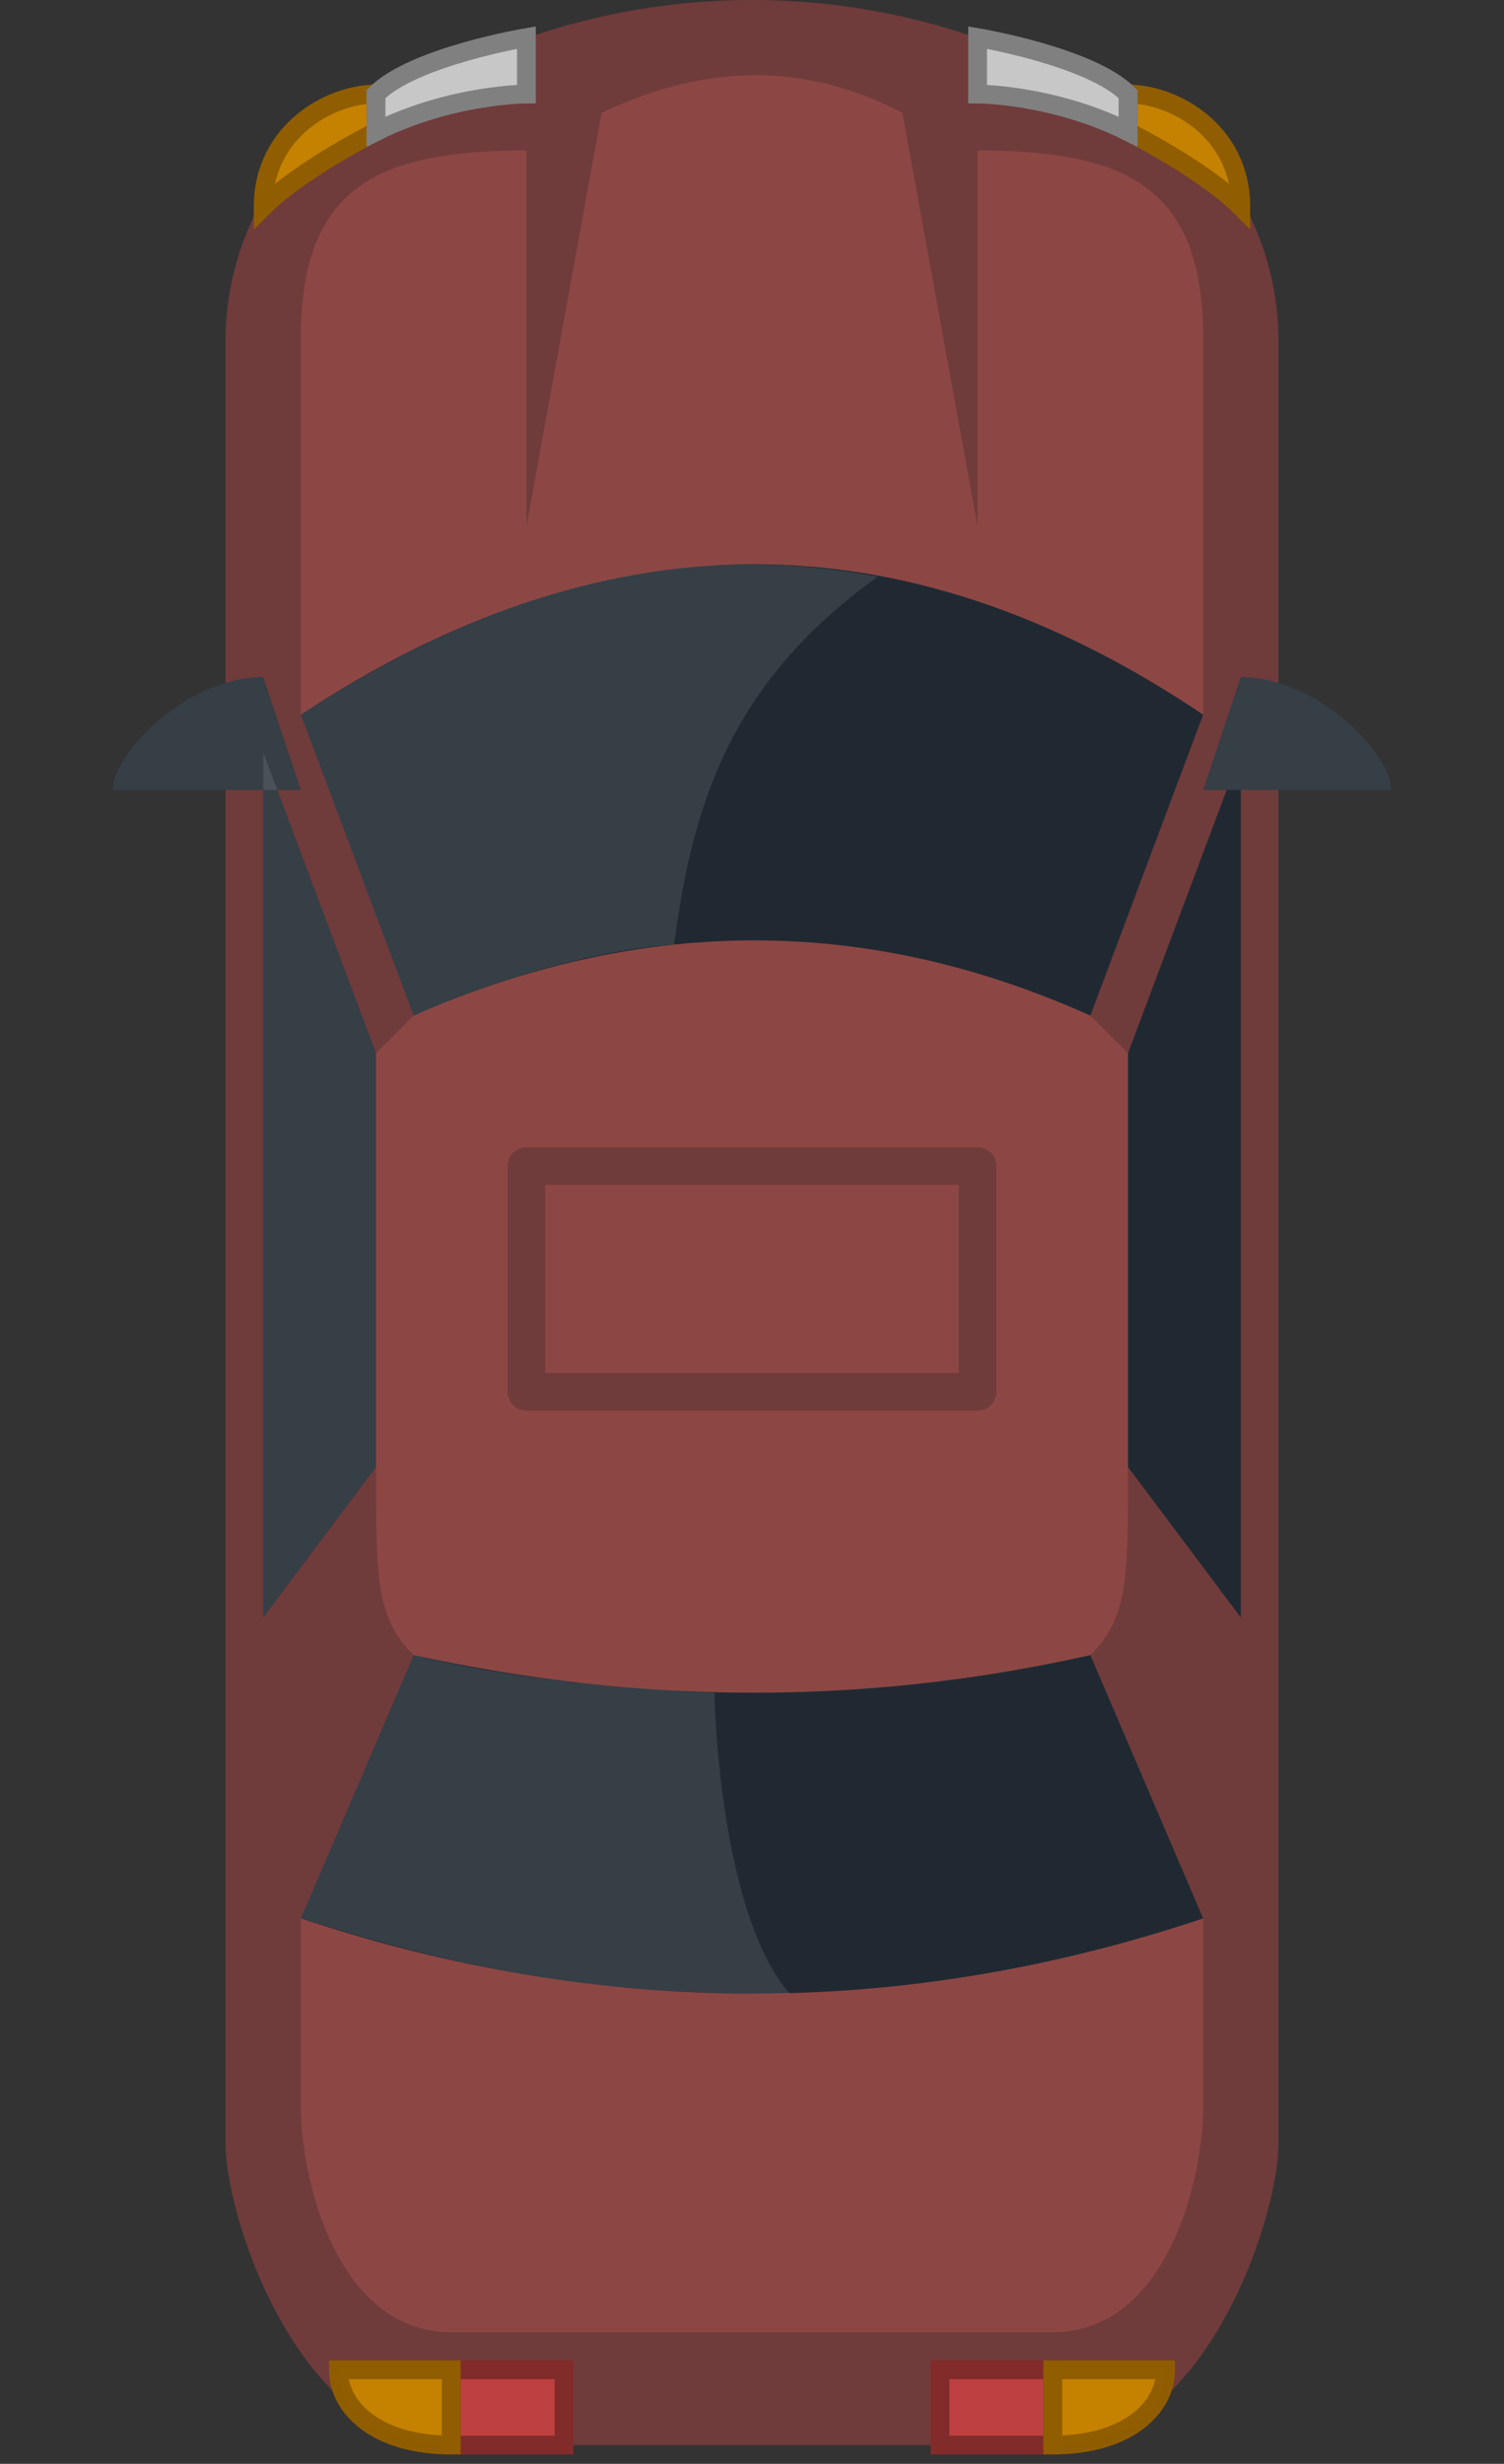 <?xml version="1.0" encoding="UTF-8"?>
<svg id="SVGRoot" version="1.1" viewBox="0 0 160 262" xmlns="http://www.w3.org/2000/svg">
 <rect x="0" y="0" width="160" height="262" fill="#333333" stroke="none"/>
 <path d="m24 36v192c0 8 8 32 24 32h64c16 0 24-24 24-32v-192c0-12-8-24-16-24-24-16-56-16-80 0-8 0-16 12-16 24z" fill="#703b3b" stroke-width="3.78"/>
 <path d="m128 204 1.9e-4 20c4e-5 8-4 24-16 24h-64c-12 0-16-16-16-24l-1.51e-4 -20 12-28c-4-4-4-8-4-20v-44l4-4-12-32v-40c0-16 8-20 24-20l1.51e-4 40 8-44c11.503-5.46 22.018-5.212 32 0l8 44-1.5e-4 -40c16 0 24 4 24 20v40l-12 32 4 4v44c0 12 1.6e-4 16-4 20z" fill="#8c4744" stroke-width="3.78"/>
 <path d="m32 76c31.562-20.814 63.541-21.847 96 0l-12 32c-24.463-11.007-48.434-10.322-72 0z" fill="#202932" stroke-width="3.78"/>
 <path d="m28 80 12 32v44l-12 16z" fill="#202932" stroke-width="3.78"/>
 <path d="m132 80v92l-12-16v-44z" fill="#202932" stroke-width="3.78"/>
 <path d="m44 176c23.566 5.161 47.537 5.504 72 0l12 28c-32.113 10.732-64.111 10.602-96 0z" fill="#202932" stroke-width="3.78"/>
 <path d="m128 84 20 8e-6c0-4-8-12-16-12z" fill="#363e46"/>
 <path d="m32 84-20 8e-6c0-4 8-12 16-12z" fill="#363e46"/>
 <path d="m56 124h48v24h-48z" fill="none" stroke="#703b3b" stroke-linejoin="round" stroke-width="4"/>
 <path d="m40 10v4s-8 4-12 8c0-8 7.037-11.994 12-12z" fill="#c58100" stroke="#905e00" stroke-width="2"/>
 <path d="m40 14c8-4 16-4 16-4l1.51e-4 -6s-12 2-16 6z" fill="#c7c7c7" stroke="#808080" stroke-width="2"/>
 <path d="m120 10v4s8 4 12 8c0-8-7.037-11.994-12-12z" fill="#c58100" stroke="#905e00" stroke-width="2"/>
 <path d="m120 14c-8-4-16-4-16-4l1.9e-4 -6s12 2 16 6z" fill="#c7c7c7" stroke="#808080" stroke-width="2"/>
 <path d="m100 260v-8h12v8z" fill="#bf4040" stroke="#822b2b" stroke-width="2"/>
 <path d="m93.375 61.321c-15.469 11.132-19.648 23.777-21.661 39.125-5.513 0.365-15.092 2.11-27.714 7.554l-12-32c16.691-10.8 37.101-19.327 61.375-14.679z" fill="#fff" fill-opacity=".1" stroke-width="3.78"/>
 <path d="m44 176-12 28c20.518 6.482 34.433 8.154 52 8-7.632-8.876-8-32-8-32-11.162-0.487-22.396-1.64-32-4z" fill="#fff" fill-opacity=".1"/>
 <path d="m28 80 12 32v44l-12 16z" fill="#fff" fill-opacity=".1" stroke-width="3.78"/>
 <path d="m60 260v-8h-12v8z" fill="#bf4040" stroke="#822b2b" stroke-width="2"/>
 <path d="m48 260v-8h-12c4e-6 4 4 8 12 8z" fill="#c58100" stroke="#905e00" stroke-opacity=".996" stroke-width="2"/>
 <path d="m112 260v-8h12c0 4-4 8-12 8z" fill="#c58100" stroke="#905e00" stroke-opacity=".996" stroke-width="2"/>
</svg>
